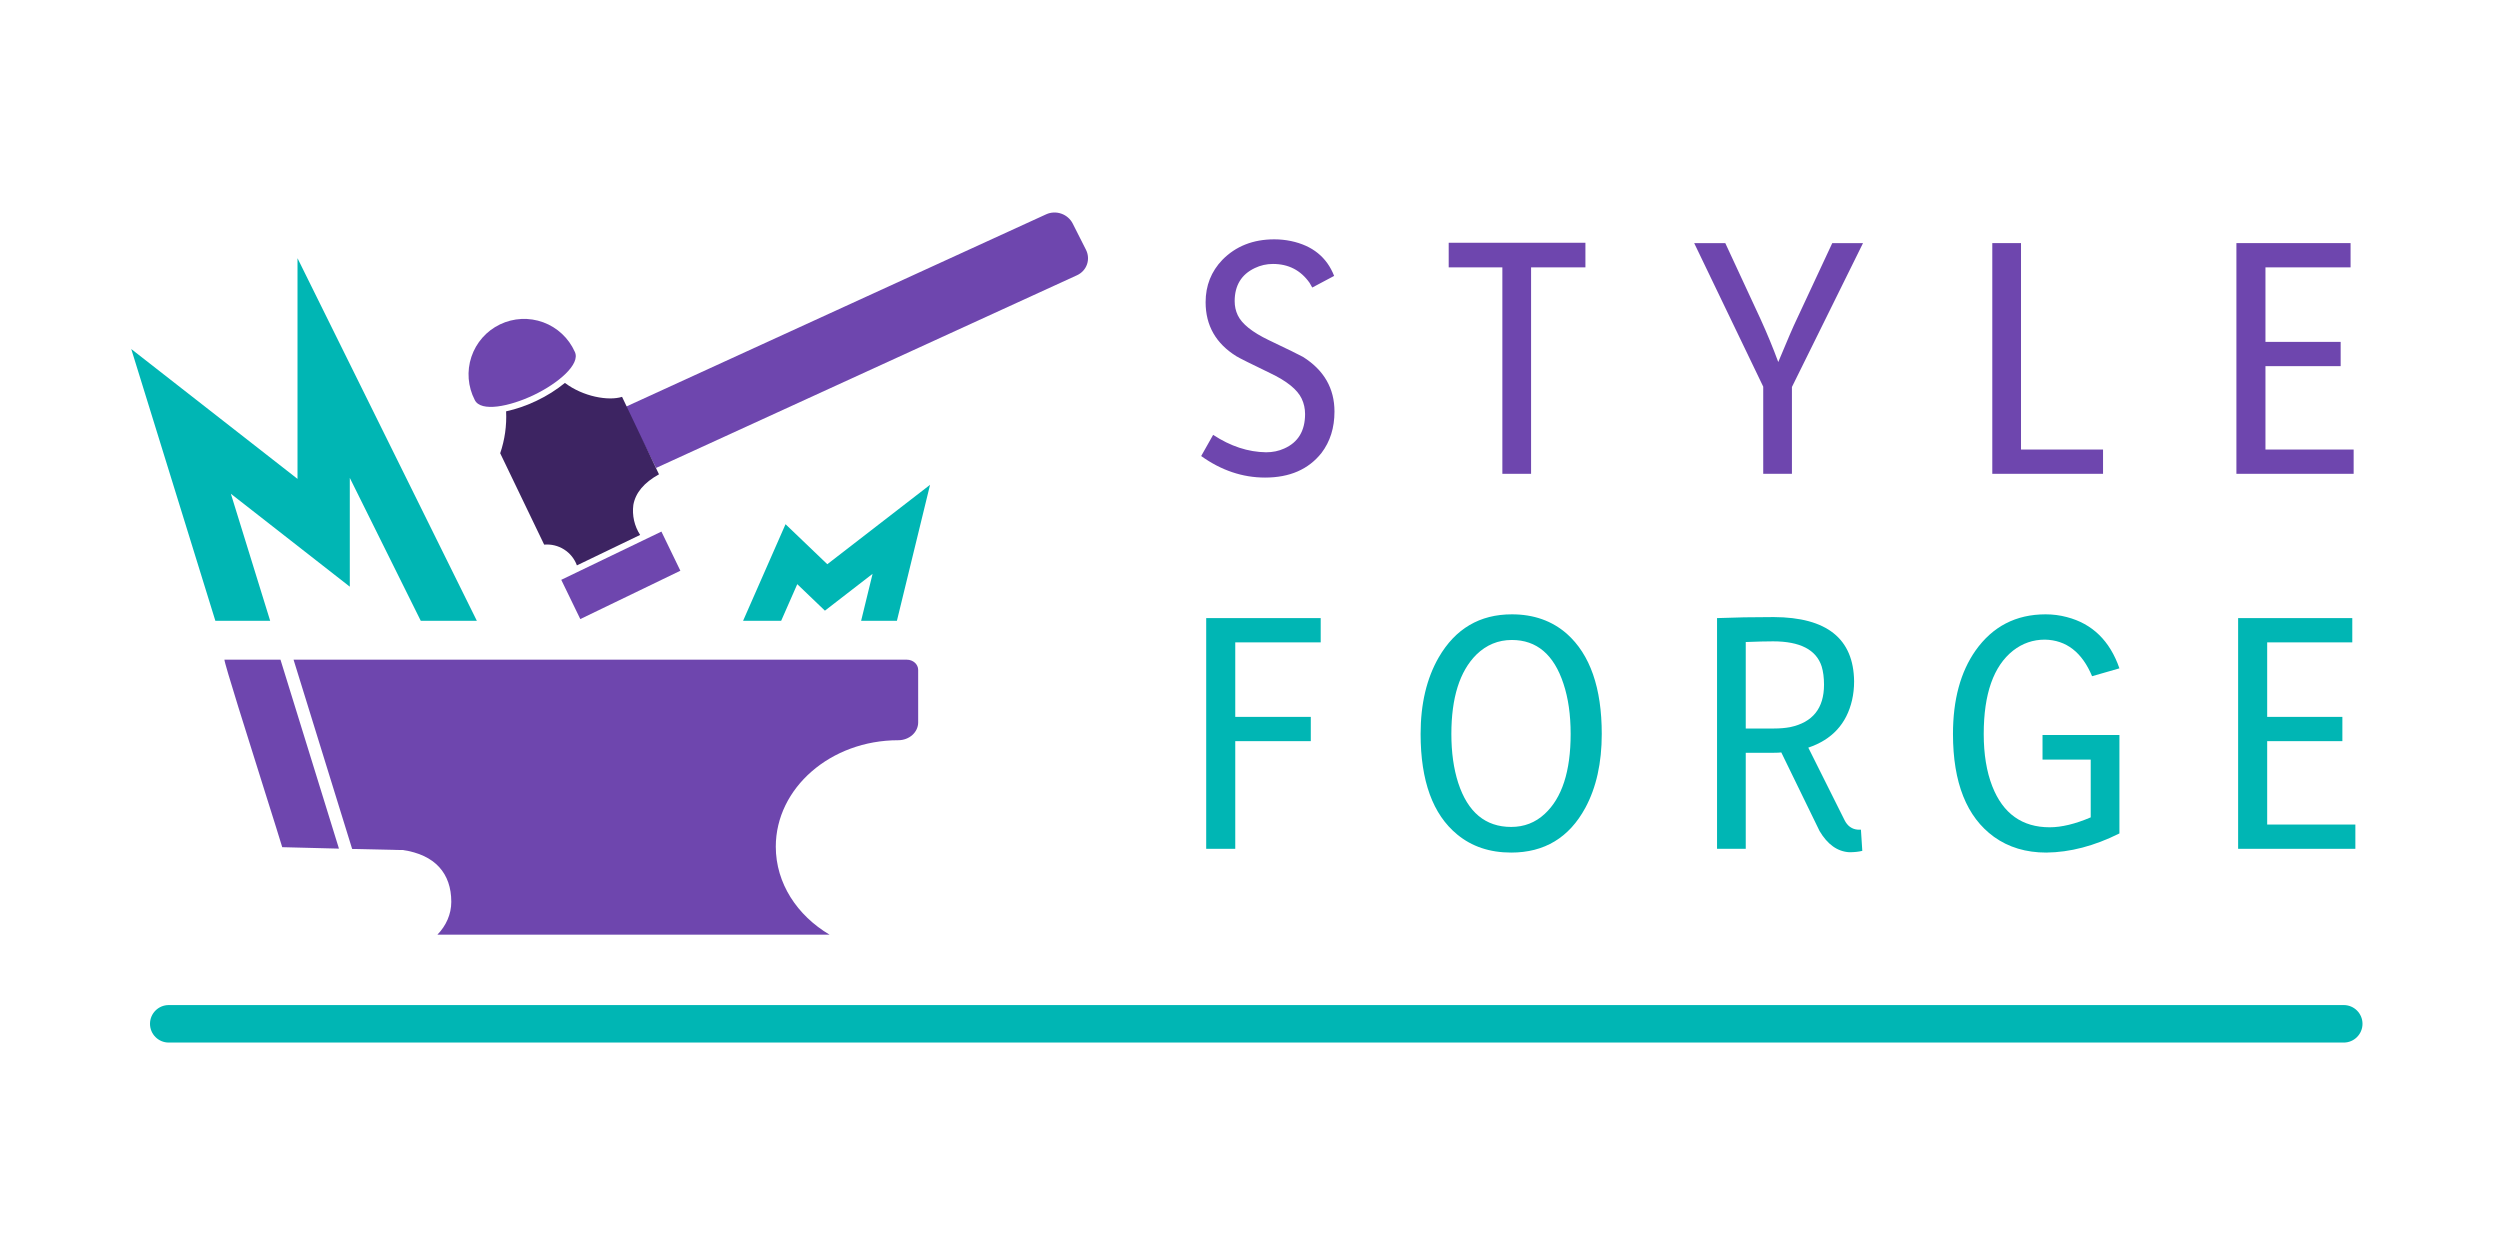 <svg width="400" height="200" viewBox="0 0 400 200" fill="none" xmlns="http://www.w3.org/2000/svg">
<path d="M213.516 65.857C213.516 62.138 211.839 59.221 208.484 57.107C207.901 56.779 206.078 55.886 203.016 54.427C200.354 53.151 198.695 51.82 198.039 50.435C197.711 49.742 197.547 48.995 197.547 48.193C197.547 45.677 198.622 43.909 200.773 42.888C201.685 42.451 202.651 42.232 203.672 42.232C206.151 42.232 208.102 43.234 209.523 45.24C209.669 45.495 209.815 45.75 209.961 46.005L213.461 44.146C212.294 41.156 209.997 39.297 206.57 38.568C205.695 38.386 204.802 38.294 203.891 38.294C200.5 38.294 197.729 39.388 195.578 41.576C193.792 43.435 192.898 45.695 192.898 48.357C192.898 52.076 194.539 54.956 197.82 56.998C198.367 57.326 200.154 58.219 203.18 59.677C205.878 60.953 207.573 62.32 208.266 63.779C208.63 64.544 208.812 65.365 208.812 66.24C208.812 68.938 207.701 70.779 205.477 71.763C204.602 72.164 203.635 72.365 202.578 72.365C199.698 72.328 196.872 71.398 194.102 69.576L192.188 72.966C195.396 75.263 198.805 76.412 202.414 76.412C206.352 76.412 209.359 75.099 211.438 72.474C212.823 70.651 213.516 68.445 213.516 65.857Z" fill="#6E46AE"/>
<path d="M231.792 38.841V42.779H240.378V75.81H244.972V42.779H253.667V38.841H231.792Z" fill="#6E46AE"/>
<path d="M286.709 75.81V61.919L298.084 38.896L293.163 38.896L287.475 51.091C286.928 52.221 285.944 54.5 284.522 57.927C283.72 55.74 282.772 53.443 281.678 51.036L276.045 38.896H271.069L282.116 61.865V75.81H286.709Z" fill="#6E46AE"/>
<path d="M336.486 75.81V71.927H323.361V38.896H318.767V75.81H336.486Z" fill="#6E46AE"/>
<path d="M376.583 71.927H362.473V58.583H374.505V54.701H362.473V42.779H376.091V38.896H357.825V75.81H376.583V71.927Z" fill="#6E46AE"/>
<path d="M211.312 98.896H192.992V135.81H197.641V118.583H209.727V114.701H197.641V102.779H211.312V98.896Z" fill="#00B6B4"/>
<path d="M256.281 117.435C256.281 110.07 254.422 104.729 250.703 101.412C248.333 99.333 245.398 98.294 241.898 98.294C236.758 98.294 232.856 100.591 230.195 105.185C228.263 108.539 227.297 112.622 227.297 117.435C227.297 124.945 229.247 130.305 233.148 133.513C235.481 135.445 238.362 136.412 241.789 136.412C247.112 136.412 251.067 134.024 253.656 129.247C255.406 126.003 256.281 122.065 256.281 117.435ZM232.218 117.435C232.218 111.638 233.549 107.409 236.211 104.747C237.815 103.18 239.711 102.396 241.898 102.396C245.872 102.396 248.625 104.729 250.156 109.396C250.922 111.693 251.304 114.372 251.304 117.435C251.304 123.414 249.919 127.68 247.148 130.232C245.653 131.617 243.867 132.31 241.789 132.31C237.669 132.31 234.843 129.958 233.312 125.255C232.583 122.995 232.218 120.388 232.218 117.435Z" fill="#00B6B4"/>
<path d="M279.32 135.81V120.443H283.859C284.369 120.443 284.752 120.425 285.007 120.388L291.132 132.966C292.408 135.117 293.994 136.247 295.89 136.357C296.692 136.357 297.385 136.284 297.968 136.138L297.749 132.747H297.257C296.309 132.675 295.598 132.164 295.124 131.216L289.328 119.622C293.119 118.346 295.453 115.813 296.328 112.021C296.546 111.073 296.656 110.07 296.656 109.013C296.583 102.195 292.299 98.768 283.804 98.732C280.523 98.732 277.497 98.787 274.726 98.896V135.81H279.32ZM283.695 102.615C287.997 102.615 290.585 103.945 291.46 106.607C291.716 107.445 291.843 108.43 291.843 109.56C291.843 113.315 290.038 115.576 286.429 116.341C285.663 116.487 284.807 116.56 283.859 116.56H279.32V102.724C281.143 102.651 282.601 102.615 283.695 102.615Z" fill="#00B6B4"/>
<path d="M339.108 133.349V117.599H326.804V121.537H334.515V130.779C332.036 131.836 329.848 132.365 327.952 132.365C323.541 132.365 320.478 130.177 318.765 125.802C317.853 123.469 317.397 120.68 317.397 117.435C317.397 111.018 318.965 106.57 322.101 104.091C323.595 102.925 325.291 102.341 327.187 102.341C330.614 102.414 333.129 104.365 334.733 108.193L339.108 106.935C337.577 102.524 334.77 99.789 330.687 98.732C329.593 98.44 328.463 98.294 327.296 98.294C322.556 98.294 318.819 100.227 316.085 104.091C313.679 107.518 312.476 111.966 312.476 117.435C312.476 125.237 314.663 130.724 319.038 133.896C321.371 135.573 324.161 136.412 327.405 136.412C331.197 136.375 335.098 135.354 339.108 133.349Z" fill="#00B6B4"/>
<path d="M376.858 131.927H362.749V118.583H374.78V114.701H362.749V102.779H376.366V98.896H358.1V135.81H376.858V131.927Z" fill="#00B6B4"/>
<path d="M36.938 79.002L55.968 93.869V76.462L67.32 99.324H76.293L47.601 41.312V76.621L21 55.845L34.456 99.324H43.225L36.938 79.002Z" fill="#00B6B4"/>
<path d="M127.563 93.466L131.987 97.706L139.612 91.812L137.781 99.323H143.506L148.808 77.569L132.369 90.275L125.685 83.873L118.895 99.324H124.988L127.563 93.466Z" fill="#00B6B4"/>
<path d="M100.03 65.124L104.971 74.872L172.326 44.038C173.078 43.694 173.65 43.07 173.917 42.305C174.185 41.539 174.126 40.696 173.753 39.957L171.632 35.764C171.257 35.03 170.602 34.462 169.809 34.185C169.016 33.908 168.15 33.943 167.4 34.284L100.03 65.124Z" fill="#6E46AE"/>
<path d="M90.388 61.266C89.006 62.39 87.493 63.343 85.883 64.107C84.319 64.865 82.672 65.439 80.976 65.815C81.087 68.09 80.766 70.365 80.031 72.519L87.067 87.142C88.184 87.041 89.303 87.311 90.25 87.911C91.198 88.511 91.92 89.408 92.305 90.462L102.422 85.588C101.499 84.166 101.114 82.461 101.336 80.78C101.684 78.833 103.061 77.204 105.438 75.892L99.53 63.495C97.349 64.186 93.292 63.467 90.388 61.266Z" fill="#3D2462"/>
<path d="M92.849 99.053L108.859 91.317L105.826 85.053L89.801 92.772L92.849 99.053Z" fill="#6E46AE"/>
<path d="M91.969 56.291C90.991 54.098 89.167 52.394 86.912 51.567C84.657 50.74 82.163 50.861 79.999 51.903C77.835 52.944 76.185 54.817 75.424 57.095C74.663 59.373 74.856 61.862 75.96 63.995C76.915 65.977 81.546 65.055 85.43 63.193C89.312 61.331 92.927 58.265 91.969 56.291Z" fill="#6E46AE"/>
<path fill-rule="evenodd" clip-rule="evenodd" d="M56.343 135.832C59.945 135.921 63.151 135.996 63.668 135.996H64.407C69.628 136.745 72.206 139.763 72.206 144.293C72.206 146.293 71.367 148.124 69.985 149.549H132.735C127.549 146.483 124.127 141.325 124.127 135.471C124.127 126.076 132.911 118.437 143.718 118.437C145.477 118.437 146.908 117.164 146.908 115.58L146.907 107.182C146.908 106.279 146.091 105.549 145.085 105.549L145.086 105.55H46.97L56.343 135.832ZM44.877 105.55H35.907C35.907 106.144 39.617 117.907 42.356 126.593C43.733 130.958 44.864 134.546 45.157 135.549C45.157 135.549 49.66 135.666 54.233 135.78L44.877 105.55Z" fill="#6E46AE"/>
<path fill-rule="evenodd" clip-rule="evenodd" d="M24 163.81C24 162.153 25.343 160.81 27 160.81H375C376.657 160.81 378 162.153 378 163.81C378 165.467 376.657 166.81 375 166.81H27C25.343 166.81 24 165.467 24 163.81Z" fill="#00B6B4"/>
</svg>

